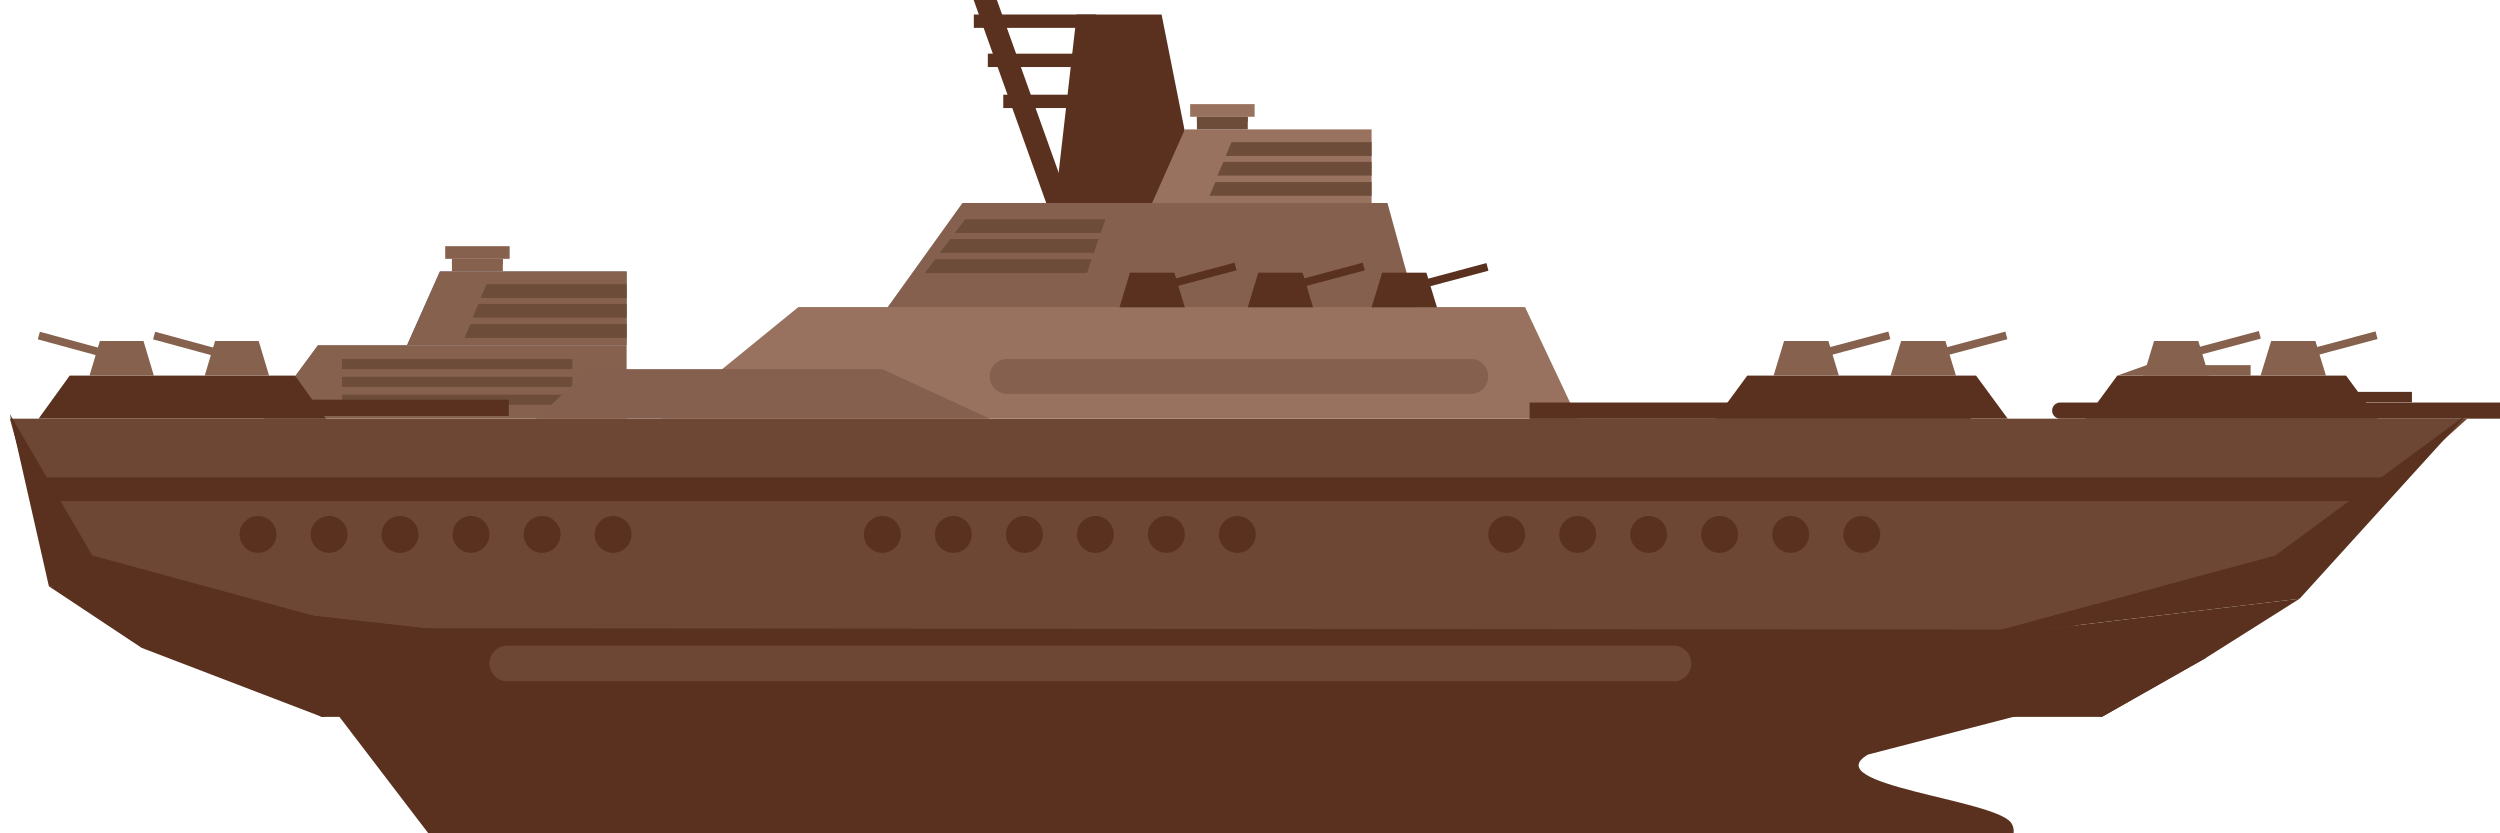 <?xml version="1.0" encoding="UTF-8" standalone="no"?>
<!DOCTYPE svg PUBLIC "-//W3C//DTD SVG 1.1//EN" "http://www.w3.org/Graphics/SVG/1.1/DTD/svg11.dtd">
<svg width="100%" height="100%" viewBox="0 0 90 30" version="1.1" xmlns="http://www.w3.org/2000/svg" xmlns:xlink="http://www.w3.org/1999/xlink" xml:space="preserve" xmlns:serif="http://www.serif.com/" style="fill-rule:evenodd;clip-rule:evenodd;stroke-linejoin:round;stroke-miterlimit:2;">
    <g transform="matrix(0.373,0,0,0.373,-1,-81.855)">
        <path d="M99.01,222.15L97.89,222.15L93.68,210.35L94.8,210.35L99.01,222.15Z" style="fill:rgb(89,49,30);fill-rule:nonzero;"/>
        <path d="M106.08,239.53L103.83,239.53L95.4,215.94L97.64,215.94L106.08,239.53Z" style="fill:rgb(89,49,30);fill-rule:nonzero;"/>
        <rect x="96.67" y="220.85" width="11.81" height="1.29" style="fill:rgb(89,49,30);"/>
        <rect x="98.02" y="224.63" width="11.81" height="1.29" style="fill:rgb(89,49,30);"/>
        <rect x="99.51" y="228.59" width="11.81" height="1.29" style="fill:rgb(89,49,30);"/>
    </g>
    <g transform="matrix(0.373,0,0,0.373,-1,-81.855)">
        <path d="M118.41,239.05L104.52,239.05L106.6,220.85L114.79,220.85L118.41,239.05Z" style="fill:rgb(89,49,30);fill-rule:nonzero;"/>
    </g>
    <g transform="matrix(0.373,0,0,0.373,-1,-81.855)">
        <path d="M135.06,239.05L113.87,239.05L117.04,231.94L135.06,231.94L135.06,239.05Z" style="fill:rgb(152,114,95);fill-rule:nonzero;"/>
    </g>
    <g transform="matrix(0.373,0,0,0.373,-1,-81.855)">
        <path d="M240.81,259.86L3.63,259.86L7.4,273.46L35.7,282.2L198.99,280.82L224.63,274.44L240.81,259.86Z" style="fill:rgb(109,71,52);fill-rule:nonzero;"/>
    </g>
    <g transform="matrix(0.373,0,0,0.373,-1,-81.855)">
        <path d="M139.55,249.81L87.84,249.81L95.57,239.04L136.59,239.04L139.55,249.81Z" style="fill:rgb(133,96,78);fill-rule:nonzero;"/>
    </g>
    <g transform="matrix(0.412,0,0,0.373,-2.592,-80.855)">
        <path d="M191.1,282.2L40.44,282.2L40.44,277.4L192.84,277.54L191.1,282.2Z" style="fill:rgb(89,49,30);fill-rule:nonzero;"/>
    </g>
    <g transform="matrix(0.373,0,0,0.373,-1,-81.855)">
        <path d="M119.42,238.35L135.06,238.35L135.06,237.02L119.98,237.02L119.42,238.35Z" style="fill:rgb(109,76,57);fill-rule:nonzero;"/>
    </g>
    <g transform="matrix(0.373,0,0,0.456,-1,-103.591)">
        <path d="M33.75,283.77L205.54,283.77L215.67,279.08L70.49,279.22L7.4,273.46L33.75,283.77Z" style="fill:rgb(89,49,30);fill-rule:nonzero;"/>
    </g>
    <g transform="matrix(0.373,0,0,0.373,-1,-81.855)">
        <rect x="118.2" y="230.72" width="4.91" height="1.22" style="fill:rgb(109,76,57);"/>
    </g>
    <g transform="matrix(0.373,0,0,0.373,-1,-81.855)">
        <rect x="117.55" y="229.5" width="6.22" height="1.22" style="fill:rgb(152,114,95);"/>
    </g>
    <g transform="matrix(0.373,0,0,0.373,-1,-81.855)">
        <rect x="118.2" y="230.72" width="4.91" height="0.48" style="fill:rgb(109,76,57);"/>
    </g>
    <g transform="matrix(0.373,0,0,0.373,-1,-81.855)">
        <path d="M120.98,234.5L135.06,234.5L135.06,233.17L121.54,233.17L120.98,234.5Z" style="fill:rgb(109,76,57);fill-rule:nonzero;"/>
    </g>
    <g transform="matrix(0.373,0,0,0.373,-1,-81.855)">
        <path d="M120.19,236.4L135.06,236.4L135.06,235.07L120.75,235.07L120.19,236.4Z" style="fill:rgb(109,76,57);fill-rule:nonzero;"/>
    </g>
    <g transform="matrix(0.373,0,0,0.593,-1,-143.288)">
        <path d="M44.75,292.82L196.13,292.85C196.92,292.85 197.33,292.06 196.78,291.58C195.17,290.16 177.98,289.28 182.97,287.44L205.53,283.76L33.75,283.76L44.75,292.82Z" style="fill:rgb(89,49,30);fill-rule:nonzero;"/>
    </g>
    <g transform="matrix(0.373,0,0,0.373,-1,-81.855)">
        <path d="M63.16,259.86L28.13,259.86L33.36,252.76L63.16,252.76L63.16,259.86Z" style="fill:rgb(134,97,78);fill-rule:nonzero;"/>
    </g>
    <g transform="matrix(0.373,0,0,0.373,-1,-81.855)">
        <path d="M154.95,259.86L66.51,259.86L79.73,249.09L149.87,249.09L154.95,259.86Z" style="fill:rgb(152,114,95);fill-rule:nonzero;"/>
    </g>
    <g transform="matrix(0.373,0,0,0.373,-1,-81.855)">
        <path d="M63.16,252.76L41.97,252.76L45.14,245.65L63.16,245.65L63.16,252.76Z" style="fill:rgb(104,104,125);fill-rule:nonzero;"/>
        <path d="M63.16,252.76L41.97,252.76L45.14,245.65L63.16,245.65L63.16,252.76Z" style="fill:rgb(134,97,78);fill-rule:nonzero;"/>
    </g>
    <g transform="matrix(0.373,0,0,0.373,-1,-81.855)">
        <path d="M94.82,241.94L108.91,241.94L109.37,240.62L95.84,240.62L94.82,241.94Z" style="fill:rgb(109,76,57);fill-rule:nonzero;"/>
    </g>
    <g transform="matrix(0.373,0,0,0.373,-1,-81.855)">
        <path d="M93.38,243.85L108.26,243.85L108.71,242.52L94.4,242.52L93.38,243.85Z" style="fill:rgb(109,76,57);fill-rule:nonzero;"/>
    </g>
    <g transform="matrix(0.373,0,0,0.373,-1,-81.855)">
        <path d="M91.94,245.8L107.59,245.8L108.04,244.47L92.96,244.47L91.94,245.8Z" style="fill:rgb(109,76,57);fill-rule:nonzero;"/>
    </g>
    <g transform="matrix(0.373,0,0,0.373,-1,-81.855)">
        <rect x="46.3" y="244.43" width="4.91" height="1.22" style="fill:rgb(134,97,78);"/>
    </g>
    <g transform="matrix(0.373,0,0,0.373,-1,-81.855)">
        <rect x="45.65" y="243.21" width="6.22" height="1.22" style="fill:rgb(134,97,78);"/>
    </g>
    <g transform="matrix(0.373,0,0,0.373,-1,-81.855)">
        <rect x="46.3" y="244.43" width="4.91" height="0.48" style="fill:rgb(134,97,78);"/>
    </g>
    <g transform="matrix(0.373,0,0,0.373,-1,-81.855)">
        <path d="M49.07,248.21L63.16,248.21L63.16,246.88L49.64,246.88L49.07,248.21Z" style="fill:rgb(109,76,57);fill-rule:nonzero;"/>
    </g>
    <g transform="matrix(0.373,0,0,0.373,-1,-81.855)">
        <path d="M48.29,250.11L63.16,250.11L63.16,248.78L48.85,248.78L48.29,250.11Z" style="fill:rgb(109,76,57);fill-rule:nonzero;"/>
    </g>
    <g transform="matrix(0.373,0,0,0.373,-1,-81.855)">
        <path d="M47.52,252.06L63.16,252.06L63.16,250.73L48.08,250.73L47.52,252.06Z" style="fill:rgb(109,76,57);fill-rule:nonzero;"/>
    </g>
    <g transform="matrix(0.373,0,0,0.373,-1,-81.855)">
        <rect x="35.69" y="254.1" width="22.23" height="0.98" style="fill:rgb(109,76,57);"/>
    </g>
    <g transform="matrix(0.373,0,0,0.373,-1,-81.855)">
        <rect x="35.69" y="255.82" width="22.23" height="0.98" style="fill:rgb(109,76,57);"/>
    </g>
    <g transform="matrix(0.373,0,0,0.373,-1,-81.855)">
        <rect x="35.69" y="257.54" width="22.23" height="0.98" style="fill:rgb(109,76,57);"/>
    </g>
    <g transform="matrix(0.373,0,0,0.456,-1,-103.591)">
        <path d="M7.4,273.46L16.35,278.32L33.75,283.77L70.49,279.22L7.4,273.46Z" style="fill:rgb(89,49,30);fill-rule:nonzero;"/>
    </g>
    <g transform="matrix(0.373,0,0,0.456,-1,-103.591)">
        <path d="M224.63,274.44L215.68,279.06L205.54,283.77L176.66,279.12L224.63,274.44Z" style="fill:rgb(89,49,30);fill-rule:nonzero;"/>
    </g>
    <g transform="matrix(0.373,0,0,0.373,-1,-81.855)">
        <path d="M231.98,267.82L5.83,267.82L5.2,265.53L234.52,265.53L231.98,267.82Z" style="fill:rgb(89,49,30);fill-rule:nonzero;"/>
    </g>
    <g transform="matrix(0.373,0,0,0.456,-1,-103.591)">
        <path d="M3.63,259.86L11.59,271.03L39.95,277.34L7.4,273.46L3.63,259.86Z" style="fill:rgb(89,49,30);fill-rule:nonzero;"/>
    </g>
    <g transform="matrix(0.373,0,0,0.456,-1,-103.591)">
        <path d="M240.81,259.86L224.63,274.44L192.84,277.54L222.27,271.03L240.81,259.86Z" style="fill:rgb(89,49,30);fill-rule:nonzero;"/>
    </g>
    <g transform="matrix(0.373,0,0,0.373,-1,-81.855)">
        <path d="M25.8,271.03C25.8,270.05 26.6,269.25 27.58,269.25C28.56,269.25 29.36,270.05 29.36,271.03C29.36,272.01 28.56,272.81 27.58,272.81C26.6,272.81 25.8,272.01 25.8,271.03Z" style="fill:rgb(89,49,30);fill-rule:nonzero;"/>
    </g>
    <g transform="matrix(0.373,0,0,0.373,-1,-81.855)">
        <path d="M32.66,271.03C32.66,270.05 33.46,269.25 34.44,269.25C35.42,269.25 36.22,270.05 36.22,271.03C36.22,272.01 35.42,272.81 34.44,272.81C33.46,272.81 32.66,272.01 32.66,271.03Z" style="fill:rgb(89,49,30);fill-rule:nonzero;"/>
    </g>
    <g transform="matrix(0.373,0,0,0.373,-1,-81.855)">
        <circle cx="41.29" cy="271.03" r="1.78" style="fill:rgb(89,49,30);"/>
    </g>
    <g transform="matrix(0.373,0,0,0.373,-1,-81.855)">
        <circle cx="48.14" cy="271.03" r="1.78" style="fill:rgb(89,49,30);"/>
    </g>
    <g transform="matrix(0.373,0,0,0.373,-1,-81.855)">
        <path d="M53.22,271.03C53.22,270.05 54.02,269.25 55,269.25C55.98,269.25 56.78,270.05 56.78,271.03C56.78,272.01 55.98,272.81 55,272.81C54.02,272.81 53.22,272.01 53.22,271.03Z" style="fill:rgb(89,49,30);fill-rule:nonzero;"/>
    </g>
    <g transform="matrix(0.373,0,0,0.373,-1,-81.855)">
        <circle cx="61.85" cy="271.03" r="1.78" style="fill:rgb(89,49,30);"/>
    </g>
    <g transform="matrix(0.373,0,0,0.373,-1,-81.855)">
        <path d="M86.06,271.03C86.06,270.05 86.86,269.25 87.84,269.25C88.82,269.25 89.62,270.05 89.62,271.03C89.62,272.01 88.82,272.81 87.84,272.81C86.86,272.81 86.06,272.01 86.06,271.03Z" style="fill:rgb(89,49,30);fill-rule:nonzero;"/>
    </g>
    <g transform="matrix(0.373,0,0,0.373,-1,-81.855)">
        <circle cx="94.69" cy="271.03" r="1.78" style="fill:rgb(89,49,30);"/>
    </g>
    <g transform="matrix(0.373,0,0,0.373,-1,-81.855)">
        <path d="M99.77,271.03C99.77,270.05 100.57,269.25 101.55,269.25C102.53,269.25 103.33,270.05 103.33,271.03C103.33,272.01 102.53,272.81 101.55,272.81C100.57,272.81 99.77,272.01 99.77,271.03Z" style="fill:rgb(89,49,30);fill-rule:nonzero;"/>
    </g>
    <g transform="matrix(0.373,0,0,0.373,-1,-81.855)">
        <path d="M106.62,271.03C106.62,270.05 107.42,269.25 108.4,269.25C109.38,269.25 110.18,270.05 110.18,271.03C110.18,272.01 109.38,272.81 108.4,272.81C107.42,272.81 106.62,272.01 106.62,271.03Z" style="fill:rgb(89,49,30);fill-rule:nonzero;"/>
    </g>
    <g transform="matrix(0.373,0,0,0.373,-1,-81.855)">
        <path d="M113.47,271.03C113.47,270.05 114.27,269.25 115.25,269.25C116.23,269.25 117.03,270.05 117.03,271.03C117.03,272.01 116.23,272.81 115.25,272.81C114.27,272.81 113.47,272.01 113.47,271.03Z" style="fill:rgb(89,49,30);fill-rule:nonzero;"/>
    </g>
    <g transform="matrix(0.373,0,0,0.373,-1,-81.855)">
        <circle cx="122.1" cy="271.03" r="1.78" style="fill:rgb(89,49,30);"/>
    </g>
    <g transform="matrix(0.373,0,0,0.373,-1,-81.855)">
        <path d="M146.32,271.03C146.32,270.05 147.12,269.25 148.1,269.25C149.08,269.25 149.88,270.05 149.88,271.03C149.88,272.01 149.08,272.81 148.1,272.81C147.12,272.81 146.32,272.01 146.32,271.03Z" style="fill:rgb(89,49,30);fill-rule:nonzero;"/>
    </g>
    <g transform="matrix(0.373,0,0,0.373,-1,-81.855)">
        <path d="M153.17,271.03C153.17,270.05 153.97,269.25 154.95,269.25C155.93,269.25 156.73,270.05 156.73,271.03C156.73,272.01 155.93,272.81 154.95,272.81C153.97,272.81 153.17,272.01 153.17,271.03Z" style="fill:rgb(89,49,30);fill-rule:nonzero;"/>
    </g>
    <g transform="matrix(0.373,0,0,0.373,-1,-81.855)">
        <circle cx="161.8" cy="271.03" r="1.78" style="fill:rgb(89,49,30);"/>
    </g>
    <g transform="matrix(0.373,0,0,0.373,-1,-81.855)">
        <circle cx="168.65" cy="271.03" r="1.78" style="fill:rgb(89,49,30);"/>
    </g>
    <g transform="matrix(0.373,0,0,0.373,-1,-81.855)">
        <path d="M173.73,271.03C173.73,270.05 174.53,269.25 175.51,269.25C176.49,269.25 177.29,270.05 177.29,271.03C177.29,272.01 176.49,272.81 175.51,272.81C174.53,272.81 173.73,272.01 173.73,271.03Z" style="fill:rgb(89,49,30);fill-rule:nonzero;"/>
    </g>
    <g transform="matrix(0.373,0,0,0.373,-1,-81.855)">
        <path d="M180.59,271.03C180.59,270.05 181.39,269.25 182.37,269.25C183.35,269.25 184.15,270.05 184.15,271.03C184.15,272.01 183.35,272.81 182.37,272.81C181.39,272.81 180.59,272.01 180.59,271.03Z" style="fill:rgb(89,49,30);fill-rule:nonzero;"/>
    </g>
    <g transform="matrix(0.373,0,0,0.373,-1,-81.855)">
        <path d="M164.2,285.21L51.64,285.21C50.69,285.21 49.92,284.44 49.92,283.49C49.92,282.54 50.69,281.77 51.64,281.77L164.2,281.77C165.15,281.77 165.92,282.54 165.92,283.49C165.92,284.44 165.15,285.21 164.2,285.21Z" style="fill:rgb(109,71,52);fill-rule:nonzero;"/>
    </g>
    <g transform="matrix(0.373,0,0,0.373,-1,-81.855)">
        <path d="M98.21,259.86L54.42,259.86L59.58,255.08L87.84,255.08L98.21,259.86Z" style="fill:rgb(133,96,78);fill-rule:nonzero;"/>
    </g>
    <g transform="matrix(0.373,0,0,0.373,-1,-81.855)">
        <path d="M144.63,257.47L99.89,257.47C98.96,257.47 98.2,256.71 98.2,255.78C98.2,254.85 98.96,254.09 99.89,254.09L144.63,254.09C145.56,254.09 146.32,254.85 146.32,255.78C146.32,256.71 145.56,257.47 144.63,257.47Z" style="fill:rgb(133,96,78);fill-rule:nonzero;"/>
    </g>
    <g transform="matrix(0.373,0,0,0.373,-1,-81.855)">
        <path d="M168.27,259.85L196.45,259.85L193.4,255.7L171.32,255.7L168.27,259.85Z" style="fill:rgb(89,49,30);fill-rule:nonzero;"/>
        <g>
            <g transform="matrix(0.966,-0.258,0.258,0.966,-58.76,58.45)">
                <rect x="189.22" y="252.3" width="7.36" height="0.76" style="fill:rgb(134,97,78);"/>
            </g>
            <path d="M186.17,252.36L190.44,252.36L191.46,255.7L185.15,255.7L186.17,252.36Z" style="fill:rgb(134,97,78);fill-rule:nonzero;"/>
        </g>
        <g>
            <g transform="matrix(0.966,-0.258,0.258,0.966,-59.14,55.53)">
                <rect x="177.92" y="252.3" width="7.36" height="0.76" style="fill:rgb(134,97,78);"/>
            </g>
            <path d="M174.87,252.36L179.15,252.36L180.16,255.7L173.86,255.7L174.87,252.36Z" style="fill:rgb(134,97,78);fill-rule:nonzero;"/>
        </g>
    </g>
    <g transform="matrix(0.373,0,0,0.373,-1,-81.855)">
        <path d="M203.98,259.85L232.16,259.85L229.11,255.7L207.03,255.7L203.98,259.85Z" style="fill:rgb(89,49,30);fill-rule:nonzero;"/>
        <g>
            <g transform="matrix(0.966,-0.258,0.258,0.966,-57.52,67.64)">
                <rect x="224.92" y="252.3" width="7.36" height="0.76" style="fill:rgb(134,97,78);"/>
            </g>
            <path d="M221.88,252.36L226.15,252.36L227.17,255.7L220.86,255.7L221.88,252.36Z" style="fill:rgb(134,97,78);fill-rule:nonzero;"/>
        </g>
        <g>
            <g transform="matrix(0.966,-0.258,0.258,0.966,-57.88,64.69)">
                <rect x="213.63" y="252.3" width="7.36" height="0.76" style="fill:rgb(134,97,78);"/>
            </g>
            <path d="M210.58,252.36L214.85,252.36L215.87,255.7L209.57,255.7L210.58,252.36Z" style="fill:rgb(134,97,78);fill-rule:nonzero;"/>
        </g>
    </g>
    <g transform="matrix(0.373,0,0,0.373,-1,-81.855)">
        <rect x="150.31" y="258.3" width="42.59" height="1.57" style="fill:rgb(89,49,30);"/>
    </g>
    <g transform="matrix(0.373,0,0,0.373,-1,-81.855)">
        <path d="M34.14,259.85L6.41,259.85L9.41,255.7L31.15,255.7L34.14,259.85Z" style="fill:rgb(89,49,30);fill-rule:nonzero;"/>
        <g>
            <g transform="matrix(0.263,-0.965,0.965,0.263,-236.51,195.9)">
                <rect x="9.53" y="249.05" width="0.76" height="7.25" style="fill:rgb(134,97,78);"/>
            </g>
            <path d="M16.53,252.36L12.32,252.36L11.32,255.7L17.53,255.7L16.53,252.36Z" style="fill:rgb(134,97,78);fill-rule:nonzero;"/>
        </g>
        <g>
            <g transform="matrix(0.263,-0.965,0.965,0.263,-228.31,206.63)">
                <rect x="20.65" y="249.05" width="0.76" height="7.25" style="fill:rgb(134,97,78);"/>
            </g>
            <path d="M27.65,252.36L23.44,252.36L22.44,255.7L28.65,255.7L27.65,252.36Z" style="fill:rgb(134,97,78);fill-rule:nonzero;"/>
        </g>
    </g>
    <g transform="matrix(-0.373,-2.85465e-16,2.85465e-16,-0.373,22.014,111.32)">
        <rect x="9.91" y="258.3" width="41.92" height="1.57" style="fill:rgb(89,49,30);"/>
    </g>
    <g transform="matrix(0.373,0,0,0.373,-1,-81.855)">
        <path d="M209.86,254.69L219.9,254.69L219.9,255.7L207.03,255.7L209.86,254.69Z" style="fill:rgb(134,97,78);fill-rule:nonzero;"/>
    </g>
    <g transform="matrix(0.373,0,0,0.373,-1,-81.855)">
        <path d="M225.43,257.27L235.47,257.27L235.47,258.28L222.6,258.28L225.43,257.27Z" style="fill:rgb(89,49,30);fill-rule:nonzero;"/>
    </g>
    <g transform="matrix(0.373,0,0,0.373,-1,-81.855)">
        <path d="M201.52,258.3L255.92,258.3C256.35,258.3 256.7,258.65 256.7,259.08C256.7,259.51 256.35,259.86 255.92,259.86L201.52,259.86C201.09,259.86 200.74,259.51 200.74,259.08C200.74,258.65 201.09,258.3 201.52,258.3Z" style="fill:rgb(89,49,30);fill-rule:nonzero;"/>
    </g>
    <g transform="matrix(0.373,0,0,0.373,-1,-81.855)">
        <g transform="matrix(0.966,-0.258,0.258,0.966,-58.76,45.28)">
            <rect x="139.13" y="245.71" width="7.36" height="0.76" style="fill:rgb(89,49,30);"/>
        </g>
        <path d="M136.08,245.77L140.35,245.77L141.37,249.11L135.06,249.11L136.08,245.77Z" style="fill:rgb(89,49,30);fill-rule:nonzero;"/>
    </g>
    <g transform="matrix(0.373,0,0,0.373,-1,-81.855)">
        <g transform="matrix(0.966,-0.258,0.258,0.966,-59.14,42.16)">
            <rect x="127.17" y="245.71" width="7.36" height="0.76" style="fill:rgb(89,49,30);"/>
        </g>
        <path d="M124.12,245.77L128.4,245.77L129.41,249.11L123.11,249.11L124.12,245.77Z" style="fill:rgb(89,49,30);fill-rule:nonzero;"/>
    </g>
    <g transform="matrix(0.373,0,0,0.373,-1,-81.855)">
        <g transform="matrix(0.966,-0.258,0.258,0.966,-59.56,38.96)">
            <rect x="114.79" y="245.71" width="7.36" height="0.76" style="fill:rgb(89,49,30);"/>
        </g>
        <path d="M111.74,245.77L116.02,245.77L117.03,249.11L110.73,249.11L111.74,245.77Z" style="fill:rgb(89,49,30);fill-rule:nonzero;"/>
    </g>
</svg>
